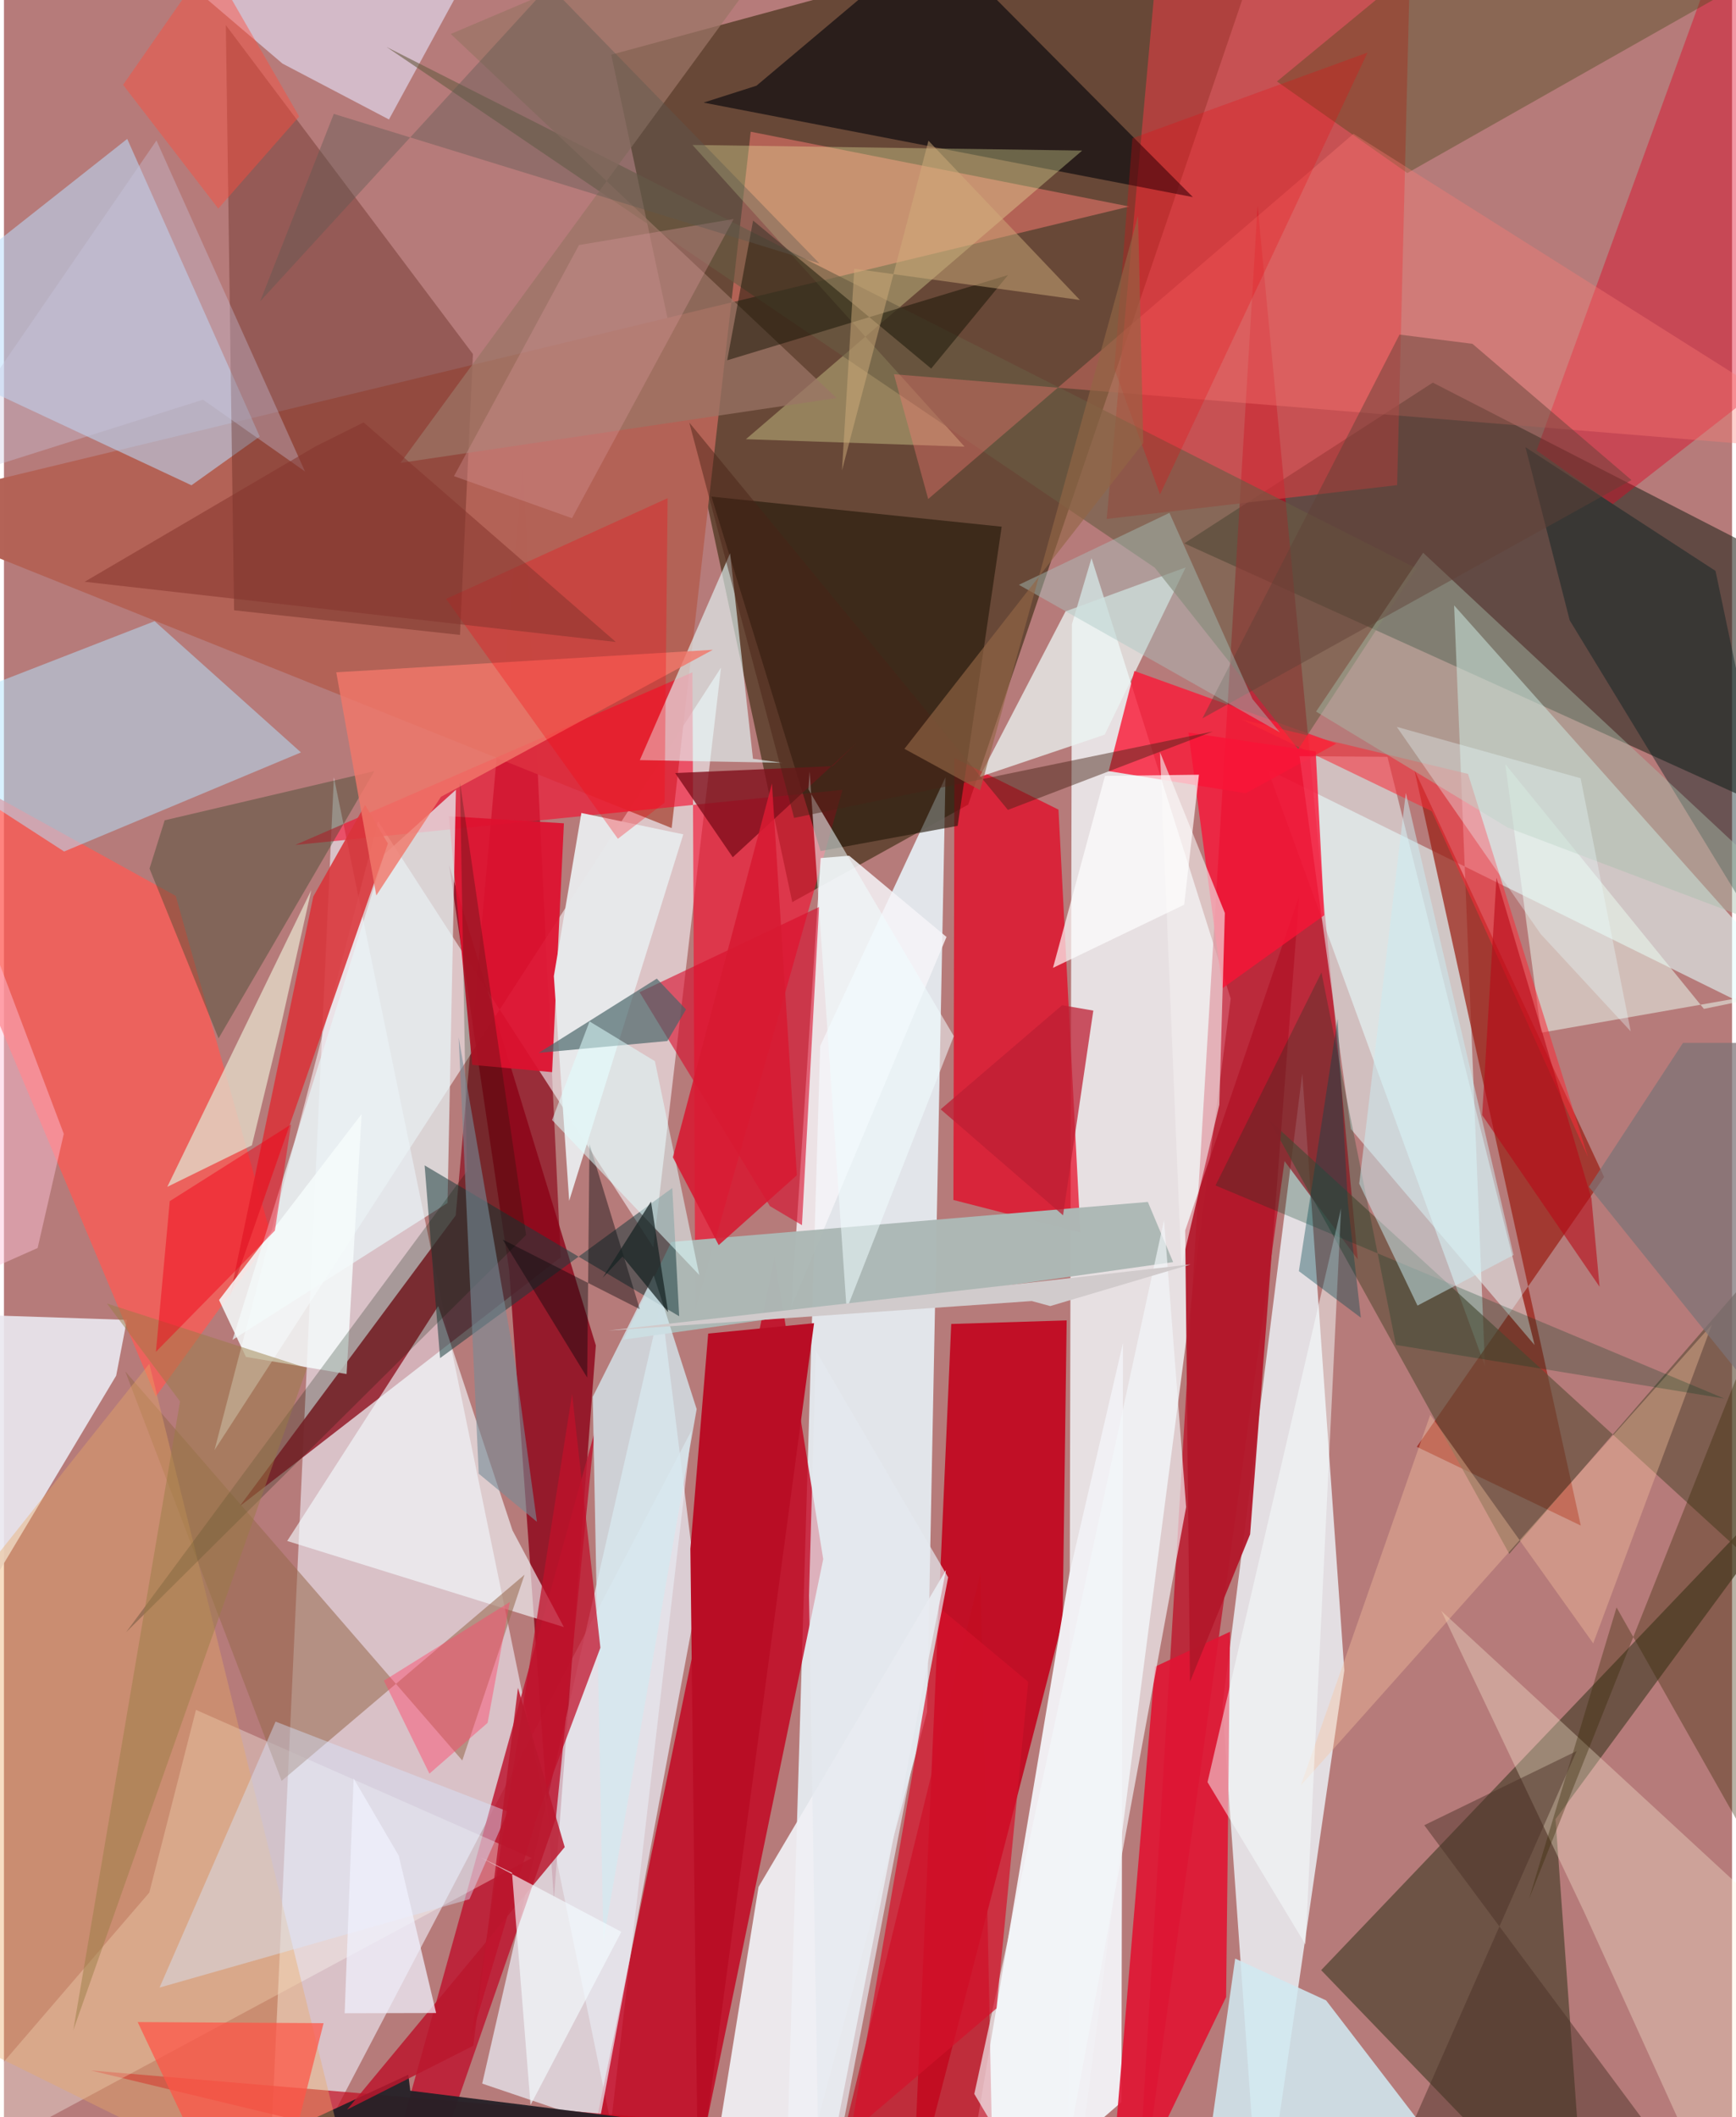 <svg xmlns="http://www.w3.org/2000/svg" width="228" height="278" viewBox="0 0 836 1024"><path fill="#b67b7a" d="M0 0h836v1024H0z"/><path fill="#292001" fill-opacity=".549" d="M466.477 389.16L620.127-62 293.772 26.463l87.592 409.871z"/><path fill="#edecef" fill-opacity=".89" d="M514.905 1086l1.738-784.099 9.482-31.933 67.34 213.014z"/><path fill="#eaf8fd" fill-opacity=".851" d="M377.526 1086l69.033-257.94 8.918-452.118-60.607 129.957z"/><path fill="#d9c3c9" fill-opacity=".98" d="M293.639 1027.35l-134.03-651.417-32.613 708.692L332.63 691.894z"/><path fill="#e9ecf1" fill-opacity=".871" d="M648.433 807.974L607.976 1086l-18.497-260.97 38.615-305.823z"/><path fill="#292a1f" fill-opacity=".592" d="M894.089 409.214L898 291.19 691.227 185.07l-120.199 77.739z"/><path fill="#c3011b" fill-opacity=".878" d="M512.146 784.002l-72.555 280.28 18.677-423.927 55.839-1.726z"/><path fill="#e5fffe" fill-opacity=".565" d="M701.55 292.807l14.913 367.943-105.185-288.69L898 513.455z"/><path fill="#bd011b" fill-opacity=".659" d="M654.947 609.151L606.479 99.476 547.129 1086l72.38-524.416z"/><path fill="#c2011e" fill-opacity=".796" d="M327.68 1086l68.659-331.893-23.555-146.233L274.194 1086z"/><path fill="#972633" fill-opacity=".91" d="M251.124 223.62l-32.588 364.237L114.028 728.54 269.335 608.1z"/><path fill="#f7fcff" fill-opacity=".569" d="M101.85 701.374l79.13-304.13 133.187 206.078 32.731-280.42z"/><path fill="#b36256" fill-opacity=".992" d="M323.014 400.51l38.242-336.798L544.402 99.89-62 246.061z"/><path fill="#f2f1f5" fill-opacity=".969" d="M540.604 1016.694l.74-367.089L515.42 761.2 460.822 1086z"/><path fill="#8c0116" fill-opacity=".788" d="M244.438 614.573L215.352 418.43l70.986 232.32-20.283 267.692z"/><path fill="#e7011f" fill-opacity=".698" d="M459.807 366.617l-.496 213.768 61.441 15.763-10.6-204.557z"/><path fill="#4d412e" fill-opacity=".69" d="M637.23 952.893L765.46 1086l-14.85-206.134L898 679.64z"/><path fill="#e8edf5" fill-opacity=".722" d="M317.872 629.95l-86.514 377.81 56.587 19.183 47.639-254.748z"/><path fill="#f41131" fill-opacity=".635" d="M405.667 382.026l-264.78 26.664 192.18-83.516 1.36 308.915z"/><path fill="#f0f0f4" fill-opacity=".933" d="M365.04 912.65l90.703-153.299L391.606 1086h-54.563z"/><path fill="#bbdefd" fill-opacity=".549" d="M123.74 211.138l-33.03 23.57L-62 163.201 59.634 67.184z"/><path fill="#cf3f42" fill-opacity=".69" d="M533.467 250.99l140.514-16.359L681.341-62H561.8z"/><path fill="#eae8ef" fill-opacity=".91" d="M54.287 665.361l5.194-26.98-102.058-3.417L-62 859.728z"/><path fill="#9b2117" fill-opacity=".729" d="M683.48 699.778l79.34 38.079-80.47-365.47 91.752 196.89z"/><path fill="#bd1832" fill-opacity=".851" d="M267 879.437l18.676-186.631-97.404 350.496 6.979 42.698z"/><path fill="#ff5a52" fill-opacity=".741" d="M83.108 433.312L-62 353.136 73.456 675.461l55.962-77.16z"/><path fill="#b3e4ff" fill-opacity=".514" d="M72.87 300.451L-62 352.896l91.104 58.947 114.575-47.922z"/><path fill="#f5f4f7" fill-opacity=".851" d="M380.927 631.893l14.175-216.881 13.786-1.128 47.091 39.286z"/><path fill="#e01433" fill-opacity=".906" d="M591.25 965.896l1.909-176.695-36.366 16.942L533.189 1086z"/><path fill="#000309" fill-opacity=".6" d="M575.16 95.33L338.45 49.626l25.602-8.174 85.768-72.205z"/><path fill="#c20d21" fill-opacity=".706" d="M41.944 1001.401L393.104 1086l79.313-325.09 5.668 277.39z"/><path fill="#d1e9f1" fill-opacity=".867" d="M575.999 1086h154.527l-90.902-118.47-43.989-20.23z"/><path fill="#23190b" fill-opacity=".627" d="M342.26 240.192l140.408 14.548-21.3 144.685-66.317 12.222z"/><path fill="#dd112f" fill-opacity=".929" d="M215.24 394.774l11.284 120.26 38.656 3.524 5.703-120.347z"/><path fill="#acb8b5" fill-opacity=".98" d="M553.386 581.332l12.234 29.111-265.908 37.49 23.159-47.255z"/><path fill="#e00020" fill-opacity=".412" d="M778.225 243.895L898 150.348l-61.586-193.71-94.986 261.26z"/><path fill="#5c2116" fill-opacity=".365" d="M220.605 307.087l-109.27-11.907-3.998-283.024L226.875 171.24z"/><path fill="#fffff6" fill-opacity=".333" d="M255.235 898.664L-62 1069.254 70.313 915.376l22.583-88.362z"/><path fill="#5e4e38" fill-opacity=".631" d="M612.178 541.842l248.31 227.13L898 555.734 728.237 751.54z"/><path fill="#d9353a" fill-opacity=".882" d="M149.65 433.607l-40.366 193.456 76.465-219.089-11.064-18.675z"/><path fill="#e6fefe" fill-opacity=".608" d="M351.292 267.609L362.352 367l14.257 1.943-69-1.296z"/><path fill="#f2f4a5" fill-opacity=".333" d="M464.714 216.036l-131.64-145.93 188.549 2.72-162.696 139.607z"/><path fill="#ebf5f3" fill-opacity=".749" d="M513.569 295.7l-41.606 80.087 60.548-20.46 39.162-80.879z"/><path fill="#f4fbff" fill-opacity=".624" d="M246.025 740.203l-35.93-108.52-73.068 113.634 133.832 41.638z"/><path fill="#e8f4f6" fill-opacity=".725" d="M218.639 381.985l-4.062 199.849-104.02 66.23 73.527-234.946z"/><path fill="#b90d25" d="M335.731 1058.391l-3.66-309.281 8.614-104.113 51.22-5.018z"/><path fill="#f91d3a" fill-opacity=".824" d="M600.734 383.688l-66.29-10.726 12.413-48.434 97.68 35.138z"/><path fill="#e9fcff" fill-opacity=".522" d="M740.483 650.55l-71.19-284.5-42.54-.321 24.815 180.305z"/><path fill="#e7e5ff" fill-opacity=".588" d="M134.74 30.757L25.945-62 244.77-49.706l-58.514 107.49z"/><path fill="#98684e" fill-opacity=".557" d="M221.73 851.47L58.679 663.29l75.643 198.072 117.51-99.73z"/><path fill="#fff6d9" fill-opacity=".322" d="M884.129 953.387L695.352 779.128l69.082 145.599L837.604 1086z"/><path fill="#eafbf0" fill-opacity=".525" d="M898 472.379l-75.61 15.586L726.3 369.58l17.34 129.907z"/><path fill="#1d3e40" fill-opacity=".541" d="M210.978 656.875l112.34-82.288 3.342 62.038-123.154-72.964z"/><path fill="#d90d2c" fill-opacity=".608" d="M394.319 438.686l-8.27 153.875-15.503-9.21-63.068-103.47z"/><path fill="#232027" fill-opacity=".941" d="M195.625 1003.468L17.54 1086l282.699-61.852-103.673-12.939z"/><path fill="#695c43" fill-opacity=".604" d="M185.09 22.728l371.663 251.853 69.39 87.76 57.175-87.42z"/><path fill="#e2d7c6" fill-opacity=".808" d="M119.944 553.95l13.754-56.69 14.98-66.78-69.656 143.55z"/><path fill="#d5e9f0" fill-opacity=".776" d="M314.356 616.845l20.754 64.69-45.136 257.149-5.137-263.086z"/><path fill="#38472b" fill-opacity=".412" d="M179.208 372.952l-75.384 129.28-33.401-82.13 7.326-23.353z"/><path fill="#b2172a" fill-opacity=".953" d="M571.447 595.16l2.324 218.246 29.083-71.299 23.725-308.66z"/><path fill="#4c4a1d" fill-opacity=".404" d="M615.84 39.402l63.541-52.348 174.132-2.19-174.593 98.84z"/><path fill="#031d20" fill-opacity=".424" d="M828 276.12l-91.946-59.84 21.41 83.747 115.394 189.325z"/><path fill="#e7e8ea" fill-opacity=".98" d="M279.338 393.203l-13.316 78.91 7.418 108.676 55.21-177.24z"/><path fill="#eaa964" fill-opacity=".384" d="M-57.142 968.147l231.658 114.556L70.314 659.612l-83.11 104.498z"/><path fill="#fa2b38" fill-opacity=".545" d="M690.727 392.378L766.3 559.615l-58.034-185.3-109.472-26.31z"/><path fill="#a7c0ad" fill-opacity=".443" d="M898 464.76L686.565 267.356l-51.803 76.806 92.728 56.108z"/><path fill="#f81337" fill-opacity=".796" d="M634.587 363.412l-61.572-9.069 16.454 123.648 49.224-35.302z"/><path fill="#352700" fill-opacity=".353" d="M780.128 777.448L737.814 918.36l138.134-346.936L898 985.94z"/><path fill="#476368" fill-opacity=".675" d="M329.966 488.23l-9.03 15.278-62.2 5.703 57.1-35.889z"/><path fill="#ff7a76" fill-opacity=".353" d="M447.121 241.359l205.784-176.66L898 219.31l-467.474-38.304z"/><path fill="#f3f7fa" fill-opacity=".655" d="M571.901 728.9l-10.693-138.806-91.776 422.664 38.082 64.518z"/><path fill="#f5fbfb" fill-opacity=".855" d="M117.06 656.283l-13-27.513 68.985-89.96-7.29 125.765z"/><path fill="#fac59e" fill-opacity=".373" d="M627.338 863.632l198.915-222.975-57.405 154.173-78.855-110.514z"/><path fill="#f1efef" fill-opacity=".62" d="M590.632 441.58l-2.68 92.782-18.324 77.973-10.363-248.54z"/><path fill="#f1786a" fill-opacity=".812" d="M160.76 325.169l19.375 107.924 31.296-47.718 131.501-71.088z"/><path fill="#013b20" fill-opacity=".263" d="M673.402 650.497l-36.034-180.162-51.257 103.033 246.185 103.077z"/><path fill="#9b7566" fill-opacity=".729" d="M400.993-62l-209.17 285.887 210.969-31.366-186.658-176.09z"/><path fill="#011900" fill-opacity=".231" d="M59.048 789.497l164.916-223.002-3.338-187.957 31.955 218.787z"/><path fill="#800e1b" fill-opacity=".792" d="M324.702 373.888l76.2-3.325 11.598-11.25-59.924 55.315z"/><path fill="#d8e8fe" fill-opacity=".424" d="M225.186 918.589l18.605-42.439-112.384-43.466-56.14 128.64z"/><path fill="#ff5547" fill-opacity=".725" d="M64.69 978l89.938.542-23.842 93.87-15.715 12.156z"/><path fill="#cbecf2" fill-opacity=".514" d="M678.184 383.455l52.12 223.554-46.48 24.463-28.18-58.962z"/><path fill="#bf112a" fill-opacity=".741" d="M225.848 986.026l49.002-311.835 13.689 122.747-30.289 80.684z"/><path fill="#d4112b" fill-opacity=".71" d="M495.502 813.475l-42.267-35.329-43.699 253.506 70.641-60.254z"/><path fill="#0f0f00" fill-opacity=".471" d="M349.876 174.265l135.873-41.23-37.182 45.228-86.152-71.59z"/><path fill="#fb010d" fill-opacity=".282" d="M321.053 240.951l-1.47 147.269-22.58 17.472-83.11-116.025z"/><path fill="#4a2f25" fill-opacity=".471" d="M760.828 846.92l-88.558 201.126L838.066 1086 687.104 882.795z"/><path fill="#624237" fill-opacity=".467" d="M710.424 166.3l76.914 65.892-207.55 115.242L675.13 161.83z"/><path fill="#bd1f33" fill-opacity=".745" d="M453.139 536.533l59.222 51.26 14.64-99.002-15.116-2.599z"/><path fill="#9a7d44" fill-opacity=".478" d="M146.553 661.7L33.54 981.942l51.64-304.14-35.348-47.341z"/><path fill="#ba172e" fill-opacity=".843" d="M271.28 893.381l-22.62-77.032-21.598 173.122-61.078 30.874z"/><path fill="#a8c7c2" fill-opacity=".427" d="M604.007 338.11l13.271 16.148-126.293-71.41 72.839-34.79z"/><path fill="#040509" fill-opacity=".404" d="M307.614 633.22l-24.36-79.85-1.11 112.905-40.859-66.733z"/><path fill="#7d7376" fill-opacity=".729" d="M812.25 504.422l85.75-.02-27.994 197.926-103.254-128.334z"/><path fill="#f8ffff" fill-opacity=".49" d="M638.998 747.174l7.86-162.749-64.607 277.54 47.39 78.513z"/><path fill="#f0feff" fill-opacity=".541" d="M389.767 373.186l-.586 8.583 70.332 119.361-51.86 132.164z"/><path fill="#d2ad7d" fill-opacity=".478" d="M405.413 227.505l5.948-97.53 109.13 15.121-73.249-77.038z"/><path fill="#f20017" fill-opacity=".459" d="M131.078 595.2L73.52 653.808l6.691-72.858 58.652-37.11z"/><path fill="#ff4b3c" fill-opacity=".439" d="M103.684 100.89L57.62 41.042 99.393-18.99l43.418 75.342z"/><path fill="#e0ffff" fill-opacity=".533" d="M265.161 541.72l71.198 74.926-21.44-103.383-31.63-19.233z"/><path fill="#482317" fill-opacity=".471" d="M382.259 395.598l202.602-41.817-99.185 37.933-154.13-187.325z"/><path fill="#f0f1fd" fill-opacity=".733" d="M169.15 860.16l-4.33 113.56 44.253-.107-18.086-76.102z"/><path fill="#ffc3db" fill-opacity=".459" d="M-62 638.425l78.29-34.81 12.654-55.213L-62 307.712z"/><path fill="#ec050f" fill-opacity=".263" d="M545.907 66.885l-8.76 111.42 22.126 60.824 100.374-213.7z"/><path fill="#758b97" fill-opacity=".596" d="M257.835 736.046l-10.262-74.813-27.6-159.53 9.72 211.073z"/><path fill="#e5e9ef" fill-opacity=".698" d="M394.74 1086l62.036-323.108-63.996-109.594-3.323 118.554z"/><path fill="#b90815" fill-opacity=".58" d="M771.914 622.373l-3.93-42.656-45.948-155.23-6.925 114.84z"/><path fill="#d1cbcc" d="M292.481 643.539l281.549-31.99-67.87 20.152-8.93-2.43z"/><path fill="#f4fbff" fill-opacity=".647" d="M245.782 905.799l-15.281-7.46 68.176 36.022-43.925 83.749z"/><path fill="#d59697" fill-opacity=".357" d="M278.185 118.528L217.72 230.304l57.08 20.33 78.217-144.712z"/><path fill="#5c5850" fill-opacity=".388" d="M263.817-7.038L123.944 145.75l35.621-90.672 235 72.402z"/><path fill="#c9c7df" fill-opacity=".353" d="M-42.547 237.262L73.78 67.952l71.858 160.08-49.355-34.707z"/><path fill="#d71b32" fill-opacity=".882" d="M323.612 559.745l47.921-180.809 12.055 189.475-37.818 33.809z"/><path fill="#ebfdff" fill-opacity=".333" d="M762.746 376.412l-88.936-24.847 69.602 100.17 43.571 47.11z"/><path fill="#182424" fill-opacity=".733" d="M299.244 607.738l-9.605 10.278 23.38-36.876 8.306 53.55z"/><path fill="#84332d" fill-opacity=".529" d="M295.997 310.505L173.995 204.318l-23.22 11.563-111.74 65.497z"/><path fill="#936645" fill-opacity=".643" d="M472.254 382.202l-36.634-20.02 115.551-147.917-2.526-109.848z"/><path fill="#fe496b" fill-opacity=".459" d="M244.712 774.844l-60.905 38.038 22.01 44.97 28.16-24.56z"/><path fill="#00474d" fill-opacity=".376" d="M650.142 581.748l-4.937-88.97-18.76 122.03 29.984 22.523z"/><path fill="#fff" fill-opacity=".682" d="M578.095 374.704l-7.134 62.88-63.475 30.542 25.165-92.846z"/></svg>